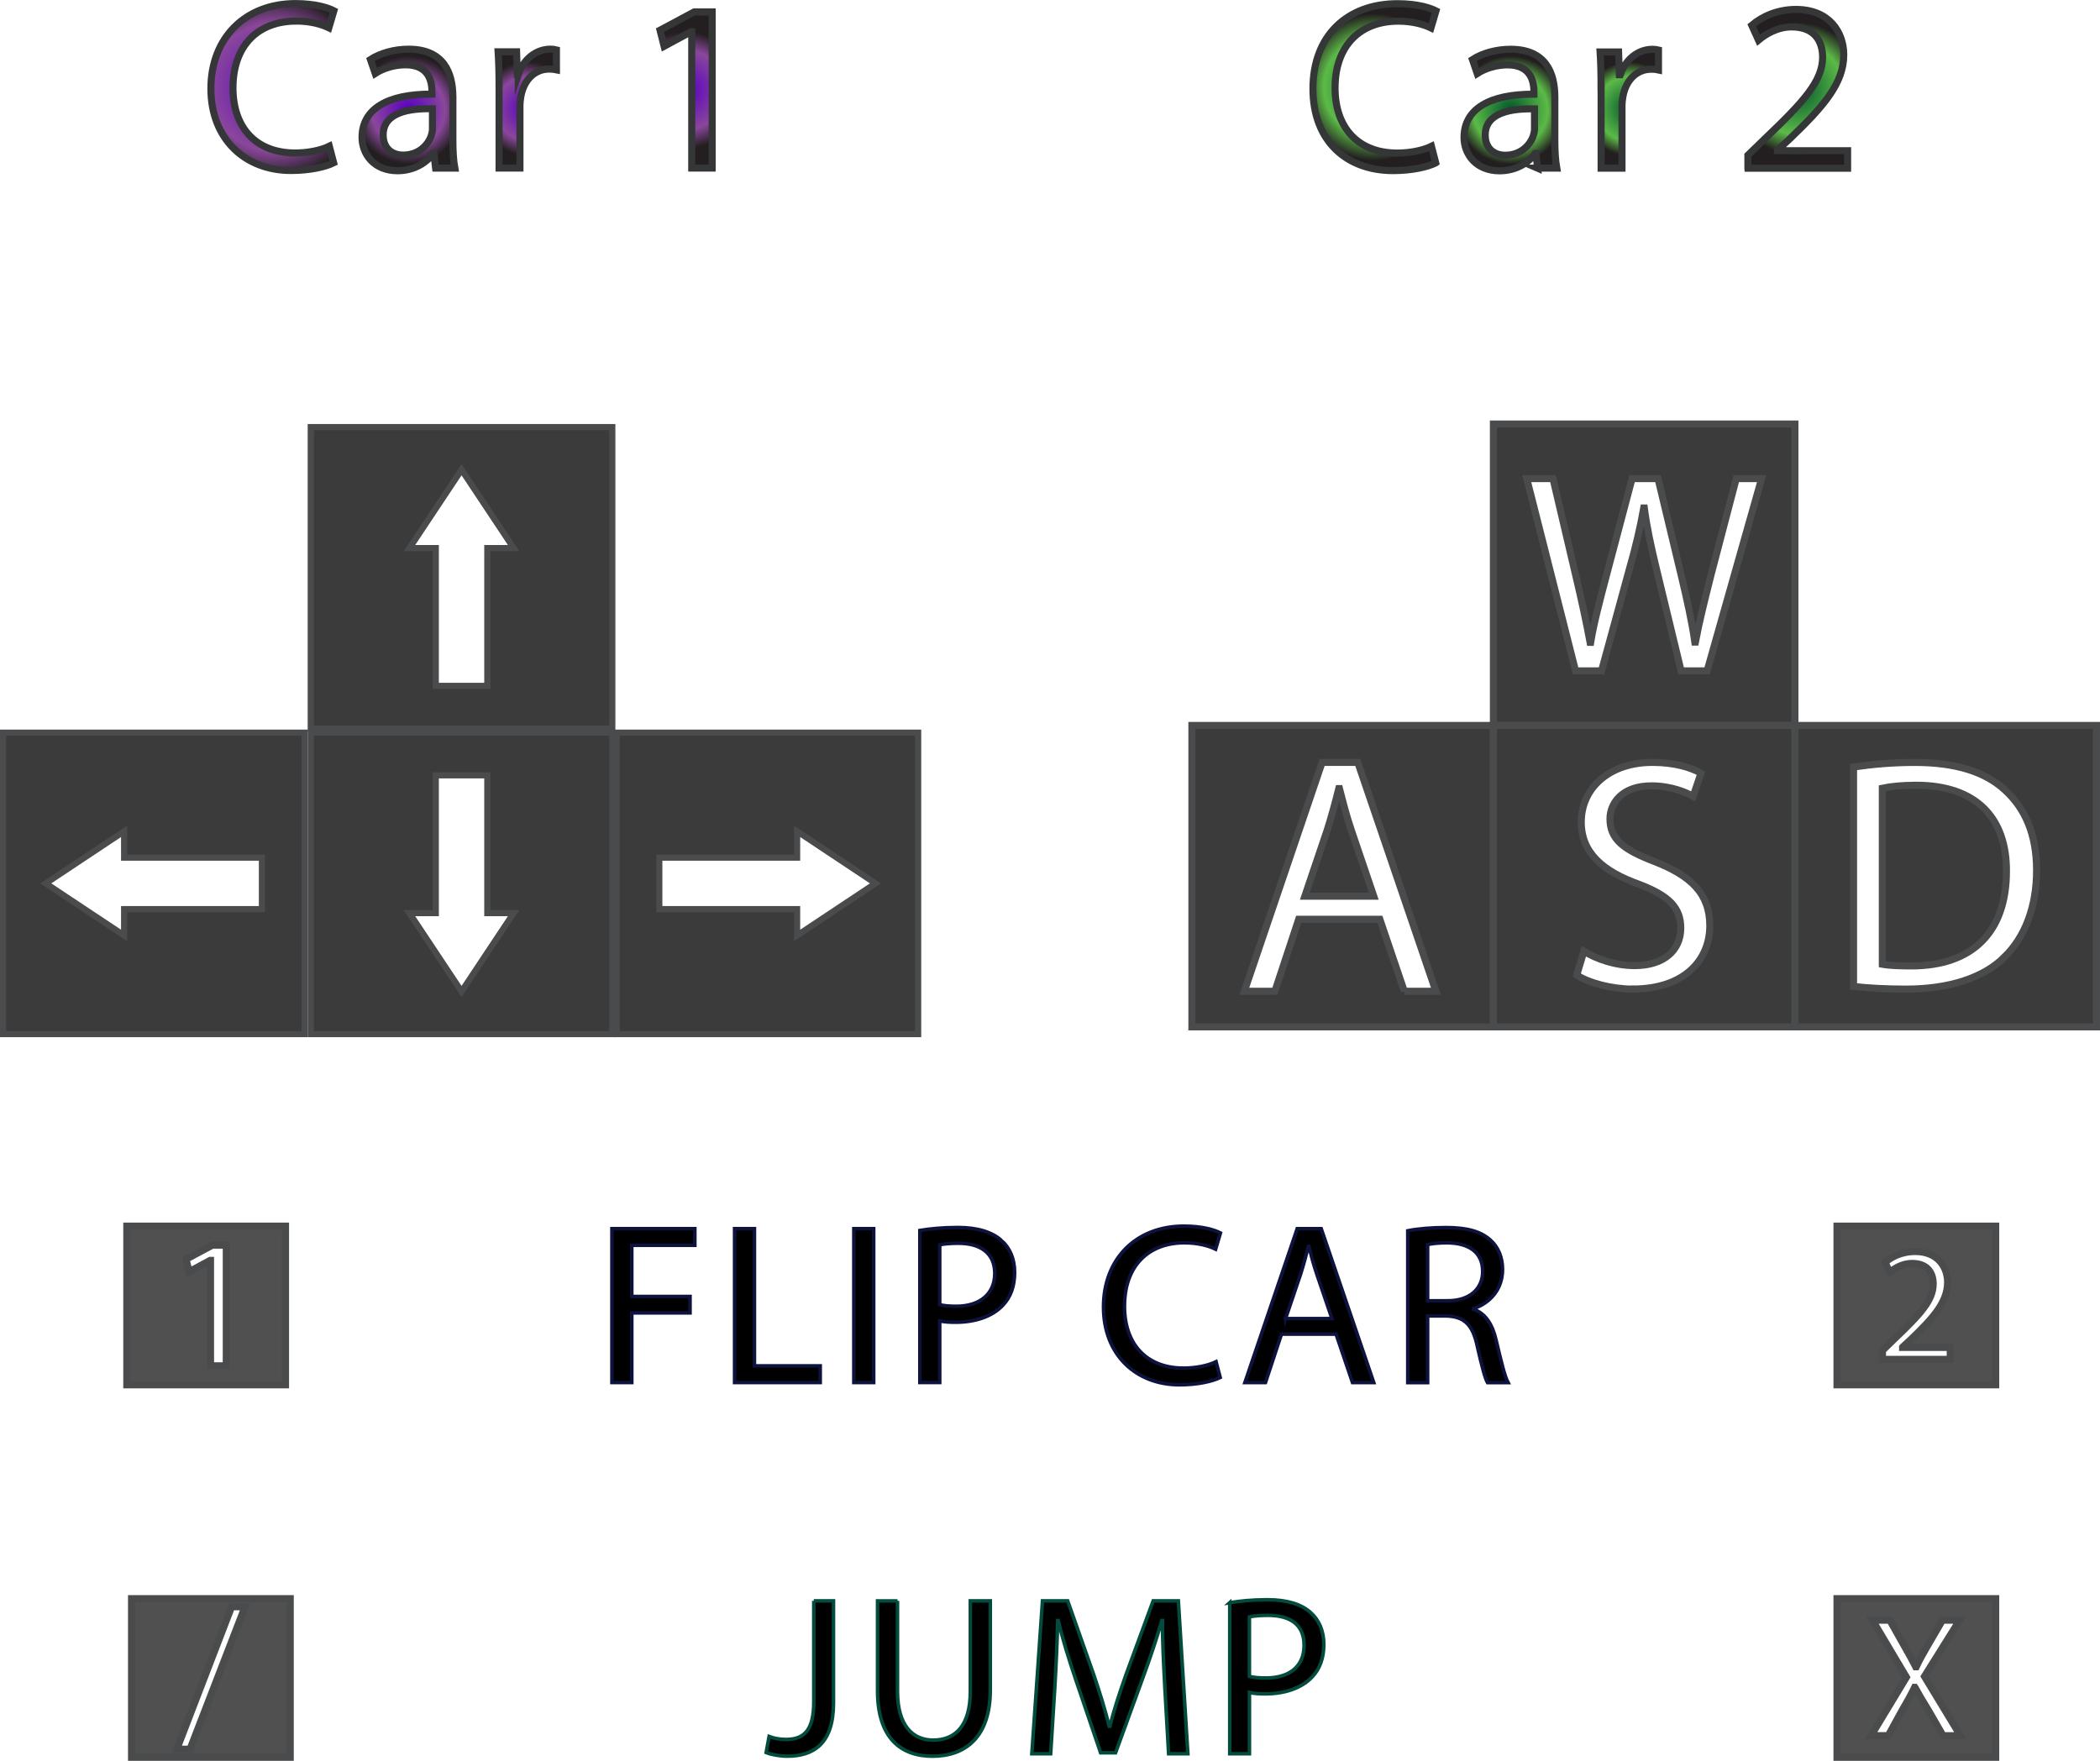 <?xml version="1.0" encoding="UTF-8"?>
<svg id="Layer_2" data-name="Layer 2" xmlns="http://www.w3.org/2000/svg" xmlns:xlink="http://www.w3.org/1999/xlink" viewBox="0 0 595.08 499.11">
  <defs>
    <style>
      .cls-1 {
        fill: url(#New_Gradient_Swatch_2);
      }

      .cls-1, .cls-2, .cls-3, .cls-4, .cls-5, .cls-6, .cls-7, .cls-8, .cls-9, .cls-10, .cls-11, .cls-12 {
        stroke-miterlimit: 10;
      }

      .cls-1, .cls-2, .cls-4, .cls-5, .cls-7, .cls-8, .cls-9, .cls-10, .cls-11, .cls-12 {
        stroke-width: 2px;
      }

      .cls-1, .cls-2, .cls-7, .cls-8, .cls-9, .cls-10, .cls-11, .cls-12 {
        stroke: #353637;
      }

      .cls-2 {
        fill: url(#New_Gradient_Swatch_1);
      }

      .cls-3 {
        stroke: #0d133d;
      }

      .cls-4, .cls-5 {
        stroke: #4a4b4c;
      }

      .cls-4, .cls-13 {
        fill: #505050;
      }

      .cls-5, .cls-14 {
        fill: #3b3b3c;
      }

      .cls-15 {
        fill: #4a4b4c;
      }

      .cls-6 {
        stroke: #024b3d;
      }

      .cls-7 {
        fill: url(#New_Gradient_Swatch_1-3);
      }

      .cls-8 {
        fill: url(#New_Gradient_Swatch_1-4);
      }

      .cls-9 {
        fill: url(#New_Gradient_Swatch_1-2);
      }

      .cls-10 {
        fill: url(#New_Gradient_Swatch_2-4);
      }

      .cls-11 {
        fill: url(#New_Gradient_Swatch_2-2);
      }

      .cls-12 {
        fill: url(#New_Gradient_Swatch_2-3);
      }
    </style>
    <radialGradient id="New_Gradient_Swatch_1" data-name="New Gradient Swatch 1" cx="77.19" cy="24.66" fx="77.19" fy="24.66" r="26.46" gradientUnits="userSpaceOnUse">
      <stop offset="0" stop-color="#5800bf"/>
      <stop offset=".68" stop-color="#8a479b"/>
      <stop offset="1" stop-color="#231f20"/>
    </radialGradient>
    <radialGradient id="New_Gradient_Swatch_1-2" data-name="New Gradient Swatch 1" cx="115.74" cy="31.16" fx="115.74" fy="31.16" r="15.32" xlink:href="#New_Gradient_Swatch_1"/>
    <radialGradient id="New_Gradient_Swatch_1-3" data-name="New Gradient Swatch 1" cx="149.41" cy="30.79" fx="149.41" fy="30.79" r="13.27" xlink:href="#New_Gradient_Swatch_1"/>
    <radialGradient id="New_Gradient_Swatch_1-4" data-name="New Gradient Swatch 1" cx="194.42" cy="25.51" fx="194.42" fy="25.51" r="16.5" xlink:href="#New_Gradient_Swatch_1"/>
    <radialGradient id="New_Gradient_Swatch_2" data-name="New Gradient Swatch 2" cx="389.48" cy="24.69" fx="389.48" fy="24.69" r="20.78" gradientUnits="userSpaceOnUse">
      <stop offset="0" stop-color="#01552c"/>
      <stop offset=".69" stop-color="#5cba47"/>
      <stop offset="1" stop-color="#231f20"/>
    </radialGradient>
    <radialGradient id="New_Gradient_Swatch_2-2" data-name="New Gradient Swatch 2" cx="428.02" cy="31.2" fx="428.02" fy="31.2" r="15.32" xlink:href="#New_Gradient_Swatch_2"/>
    <radialGradient id="New_Gradient_Swatch_2-3" data-name="New Gradient Swatch 2" cx="461.69" cy="30.82" fx="461.69" fy="30.82" r="13.27" xlink:href="#New_Gradient_Swatch_2"/>
    <radialGradient id="New_Gradient_Swatch_2-4" data-name="New Gradient Swatch 2" cx="509.43" cy="25.17" fx="509.43" fy="25.17" r="18.79" xlink:href="#New_Gradient_Swatch_2"/>
  </defs>
  <g id="Layer_1-2" data-name="Layer 1">
    <g>
      <g>
        <path class="cls-14" d="M88.06,206.5h85.44v-85.44h-85.44v85.44ZM130.79,133.15l14.76,22.21h-7.45v39.05h-14.61v-39.05h-7.45l14.76-22.21Z"/>
        <path class="cls-15" d="M174.38,207.38h-87.19v-87.19h87.19v87.19ZM88.94,205.63h83.7v-83.7h-83.7v83.7ZM138.96,195.28h-16.36v-39.05h-8.21l16.39-24.66,16.39,24.66h-8.21v39.05ZM124.35,193.54h12.87v-39.05h6.7l-13.13-19.76-13.13,19.76h6.7v39.05Z"/>
      </g>
      <g>
        <path class="cls-14" d="M86.32,293.12v-85.44H.87v85.44h85.44ZM12.97,250.4l22.21-14.76v7.45h39.05v14.61h-39.05v7.45l-22.21-14.76Z"/>
        <path class="cls-15" d="M87.19,206.8v87.19H0v-87.19h87.19ZM85.44,292.25v-83.7H1.75v83.7h83.7ZM75.1,242.22v16.36h-39.05v8.21l-24.66-16.39,24.66-16.39v8.21h39.05ZM73.35,256.83v-12.87h-39.05v-6.7l-19.76,13.13,19.76,13.13v-6.7h39.05Z"/>
      </g>
      <g>
        <path class="cls-14" d="M88.06,207.68h85.44v85.44h-85.44v-85.44ZM130.79,281.03l14.76-22.21h-7.45v-39.05h-14.61v39.05h-7.45l14.76,22.21Z"/>
        <path class="cls-15" d="M174.38,206.8h-87.19v87.19h87.19v-87.19ZM88.94,208.55h83.7v83.7h-83.7v-83.7ZM138.96,218.9h-16.36v39.05h-8.21l16.39,24.66,16.39-24.66h-8.21v-39.05ZM124.35,220.64h12.87v39.05h6.7l-13.13,19.76-13.13-19.76h6.7v-39.05Z"/>
      </g>
      <g>
        <path class="cls-14" d="M174.73,293.12v-85.44h85.44v85.44h-85.44ZM248.08,250.4l-22.21-14.76v7.45h-39.05v14.61h39.05v7.45l22.21-14.76Z"/>
        <path class="cls-15" d="M173.86,206.8v87.19h87.19v-87.19h-87.19ZM175.61,292.25v-83.7h83.7v83.7h-83.7ZM185.95,242.22v16.36h39.05v8.21l24.66-16.39-24.66-16.39v8.21h-39.05ZM187.7,256.83v-12.87h39.05v-6.7l19.76,13.13-19.76,13.13v-6.7h-39.05Z"/>
      </g>
    </g>
    <g>
      <path class="cls-2" d="M83.93,5.97c3.81,0,7.01.82,9.26,1.91l1.43-4.83c-1.57-.82-5.18-2.04-10.89-2.04-14.23,0-23.97,9.74-23.97,24.1s9.74,23.22,22.67,23.22c5.58,0,9.94-1.09,12.12-2.18l-1.23-4.7c-2.38,1.16-6.06,1.91-9.67,1.91-11.17,0-17.63-7.22-17.63-18.45,0-12.05,7.15-18.93,17.91-18.93Z"/>
      <path class="cls-9" d="M128.33,27.42c0-6.6-2.45-13.48-12.53-13.48-4.15,0-8.1,1.16-10.83,2.93l1.36,3.95c2.31-1.5,5.52-2.45,8.58-2.45,6.74,0,7.49,4.9,7.49,7.63v.68c-12.73-.07-19.81,4.29-19.81,12.26,0,4.77,3.4,9.46,10.08,9.46,4.7,0,8.24-2.32,10.08-4.9h.2l.48,4.15h5.45c-.41-2.25-.54-5.04-.54-7.9v-12.32ZM122.54,36.54c0,.61-.14,1.29-.34,1.91-.95,2.79-3.68,5.51-7.97,5.51-3.06,0-5.65-1.84-5.65-5.72,0-6.4,7.42-7.56,13.96-7.42v5.72Z"/>
      <path class="cls-7" d="M146.86,21.15h-.27l-.2-6.47h-5.24c.2,3.06.27,6.4.27,10.28v22.67h5.92v-17.57c0-1.02.14-1.97.27-2.79.82-4.49,3.81-7.69,8.03-7.69.82,0,1.43.07,2.04.2v-5.65c-.54-.14-1.02-.2-1.7-.2-4.02,0-7.63,2.79-9.12,7.22Z"/>
      <polygon class="cls-8" points="196.7 3.38 187.03 8.56 188.19 13.12 195.88 8.97 196.02 8.97 196.02 47.64 201.81 47.64 201.81 3.38 196.7 3.38"/>
    </g>
    <g>
      <path class="cls-1" d="M406.84,46.18c-2.18,1.09-6.54,2.18-12.12,2.18-12.94,0-22.67-8.17-22.67-23.22s9.74-24.1,23.97-24.1c5.72,0,9.33,1.23,10.9,2.04l-1.43,4.83c-2.25-1.09-5.45-1.91-9.26-1.91-10.76,0-17.91,6.88-17.91,18.93,0,11.24,6.47,18.45,17.64,18.45,3.61,0,7.29-.75,9.67-1.91l1.22,4.7Z"/>
      <path class="cls-11" d="M435.71,47.67l-.48-4.15h-.21c-1.84,2.59-5.38,4.9-10.08,4.9-6.67,0-10.08-4.7-10.08-9.46,0-7.97,7.08-12.32,19.81-12.26v-.68c0-2.72-.75-7.63-7.49-7.63-3.06,0-6.26.95-8.58,2.45l-1.36-3.95c2.72-1.77,6.67-2.93,10.83-2.93,10.08,0,12.53,6.88,12.53,13.48v12.32c0,2.86.14,5.65.54,7.9h-5.45ZM434.83,30.86c-6.54-.14-13.96,1.02-13.96,7.42,0,3.88,2.59,5.72,5.65,5.72,4.29,0,7.01-2.72,7.97-5.51.2-.61.34-1.29.34-1.91v-5.72Z"/>
      <path class="cls-12" d="M453.69,25c0-3.88-.07-7.22-.27-10.28h5.24l.21,6.47h.27c1.5-4.43,5.11-7.22,9.13-7.22.68,0,1.16.07,1.7.2v5.65c-.61-.14-1.22-.2-2.04-.2-4.22,0-7.22,3.2-8.03,7.69-.14.82-.27,1.77-.27,2.79v17.57h-5.92v-22.67Z"/>
      <path class="cls-10" d="M495.3,47.67v-3.68l4.7-4.56c11.3-10.76,16.41-16.48,16.48-23.15,0-4.49-2.18-8.65-8.78-8.65-4.02,0-7.35,2.04-9.4,3.75l-1.91-4.22c3.06-2.59,7.42-4.49,12.53-4.49,9.53,0,13.55,6.54,13.55,12.87,0,8.17-5.92,14.78-15.25,23.76l-3.54,3.27v.14h19.88v4.97h-28.26Z"/>
    </g>
    <g>
      <path class="cls-5" d="M423.19,120.19v85.44h85.44v-85.44h-85.44ZM483.74,190.16h-7.36l-6.87-28.38c-1.7-6.95-2.83-12.29-3.56-17.79h-.16c-.97,5.42-2.18,10.75-4.2,17.79l-7.76,28.38h-7.36l-13.83-54.49h7.44l6.47,27.57c1.62,6.79,3.07,13.58,4.04,18.84h.16c.89-5.42,2.59-11.89,4.45-18.92l7.28-27.49h7.36l6.63,27.65c1.54,6.47,2.99,12.94,3.8,18.68h.16c1.13-5.98,2.67-12.05,4.37-18.84l7.2-27.49h7.19l-15.44,54.49Z"/>
      <g>
        <path class="cls-5" d="M379.56,223.52h-.19c-.96,3.85-2.02,7.8-3.27,11.74l-6.35,18.77h19.54l-6.35-18.67c-1.44-4.23-2.4-8.08-3.37-11.84Z"/>
        <path class="cls-5" d="M337.75,205.63v85.44h85.44v-85.44h-85.44ZM397.94,280.97l-6.93-20.4h-23l-6.74,20.4h-8.66l22.04-64.87h10.11l22.13,64.87h-8.95Z"/>
      </g>
      <path class="cls-5" d="M423.19,205.63v85.44h85.44v-85.44h-85.44ZM462.7,280.36c-6.01,0-12.57-1.76-15.9-3.98l2.03-6.75c3.61,2.22,8.88,4.07,14.42,4.07,8.23,0,13.03-4.34,13.03-10.63,0-5.82-3.33-9.15-11.74-12.39-10.17-3.61-16.46-8.87-16.46-17.66,0-9.71,8.04-16.92,20.15-16.92,6.38,0,11,1.48,13.78,3.05l-2.22,6.56c-2.03-1.11-6.19-2.96-11.83-2.96-8.5,0-11.74,5.09-11.74,9.34,0,5.82,3.79,8.69,12.39,12.02,10.54,4.07,15.9,9.15,15.9,18.3,0,9.61-7.12,17.93-21.82,17.93Z"/>
      <g>
        <path class="cls-5" d="M508.64,205.63v85.44h85.44v-85.44h-85.44ZM568.01,271.26c-5.91,5.91-15.66,9.1-27.95,9.1-5.81,0-10.69-.28-14.82-.75v-62.19c4.97-.75,10.88-1.31,17.35-1.31,11.73,0,20.07,2.72,25.61,7.88,5.63,5.16,8.91,12.47,8.91,22.7s-3.19,18.76-9.1,24.57Z"/>
        <path class="cls-5" d="M542.97,222.58c-4.22,0-7.41.37-9.57.84v49.9c2.06.38,5.06.47,8.25.47,17.45,0,26.92-9.75,26.92-26.83.09-14.91-8.35-24.39-25.6-24.39Z"/>
      </g>
    </g>
    <g>
      <polygon class="cls-3" points="173.4 391.88 179.03 391.88 179.03 372.14 195.54 372.14 195.54 367.48 179.03 367.48 179.03 352.98 196.9 352.98 196.9 348.26 173.4 348.26 173.4 391.88"/>
      <polygon class="cls-3" points="213.79 348.26 208.16 348.26 208.16 391.88 232.43 391.88 232.43 387.15 213.79 387.15 213.79 348.26"/>
      <rect class="cls-3" x="241.95" y="348.26" width="5.63" height="43.62"/>
      <path class="cls-3" d="M283.7,351.56c-2.59-2.33-6.67-3.63-12.23-3.63-4.53,0-8.09.39-10.81.84v43.1h5.63v-17.47c1.29.32,2.85.39,4.53.39,5.5,0,10.36-1.62,13.33-4.79,2.2-2.27,3.37-5.37,3.37-9.32s-1.42-7.06-3.82-9.13ZM270.95,370.26c-1.88,0-3.43-.13-4.66-.45v-16.96c.97-.26,2.85-.45,5.31-.45,6.21,0,10.29,2.78,10.29,8.54s-4.14,9.32-10.94,9.32Z"/>
      <path class="cls-3" d="M335.68,352.27c3.62,0,6.67.78,8.8,1.81l1.36-4.6c-1.49-.78-4.92-1.94-10.36-1.94-13.53,0-22.78,9.26-22.78,22.91s9.26,22.07,21.55,22.07c5.31,0,9.45-1.04,11.52-2.07l-1.17-4.47c-2.27,1.1-5.76,1.81-9.19,1.81-10.61,0-16.76-6.86-16.76-17.54,0-11.46,6.8-17.99,17.02-17.99Z"/>
      <path class="cls-3" d="M367.59,348.26l-14.82,43.62h5.83l4.53-13.72h15.47l4.66,13.72h6.02l-14.89-43.62h-6.8ZM364.29,373.76l4.27-12.62c.84-2.65,1.55-5.31,2.2-7.9h.13c.65,2.52,1.29,5.11,2.27,7.96l4.27,12.55h-13.14Z"/>
      <path class="cls-3" d="M423.97,379.91c-1.04-4.53-3.04-7.64-6.41-8.8v-.19c4.6-1.55,8.22-5.37,8.22-11.13,0-3.37-1.23-6.34-3.43-8.28-2.72-2.46-6.6-3.56-12.62-3.56-3.88,0-7.96.32-10.81.91v43.04h5.63v-18.9h5.31c5.11.19,7.44,2.46,8.74,8.48,1.23,5.44,2.2,9.19,2.91,10.42h5.83c-.91-1.68-1.94-5.89-3.37-11.97ZM410.31,368.71h-5.76v-15.92c.91-.26,2.85-.52,5.57-.52,5.95.07,10.03,2.53,10.03,8.15,0,4.99-3.82,8.28-9.84,8.28Z"/>
    </g>
    <g>
      <path class="cls-13" d="M35.92,347.54v44.98h44.98v-44.98h-44.98ZM64.12,387.13h-4.47v-29.88h-.11l-5.94,3.21-.89-3.52,7.47-4h3.95v34.19Z"/>
      <path class="cls-15" d="M81.91,393.53h-46.98v-46.98h46.98v46.98ZM36.92,391.53h42.98v-42.98h-42.98v42.98ZM65.12,388.13h-6.47v-29.26l-5.7,3.08-1.4-5.53,8.38-4.48h5.2v36.19ZM60.65,386.13h2.47v-32.19h-2.69l-6.56,3.51.39,1.52,5.04-2.72h1.36v29.88Z"/>
    </g>
    <g>
      <path class="cls-13" d="M520.55,347.54v44.98h44.98v-44.98h-44.98ZM552.64,385.31h-19.18v-2.5l3.19-3.1c7.67-7.3,11.14-11.19,11.19-15.72,0-3.05-1.48-5.87-5.96-5.87-2.73,0-4.99,1.39-6.38,2.54l-1.29-2.87c2.08-1.76,5.04-3.05,8.51-3.05,6.47,0,9.2,4.44,9.2,8.74,0,5.55-4.02,10.03-10.35,16.13l-2.4,2.22v.09h13.5v3.37Z"/>
      <path class="cls-15" d="M566.53,393.53h-46.98v-46.98h46.98v46.98ZM521.55,391.53h42.98v-42.98h-42.98v42.98ZM553.64,386.31h-21.19v-3.92l3.49-3.39c7.64-7.27,10.84-10.96,10.88-15.01,0-3.22-1.67-4.86-4.96-4.86-2.58,0-4.7,1.45-5.74,2.31l-1.01.84-2.15-4.75.58-.49c2.51-2.12,5.76-3.29,9.15-3.29,7.05,0,10.2,4.89,10.2,9.74,0,6.11-4.42,10.84-10.66,16.85l-.64.59h12.04v5.38ZM534.45,384.31h17.19v-1.38h-13.5v-1.44l.32-.39,2.4-2.22c5.87-5.65,10.03-10.08,10.03-15.4,0-3.57-2.15-7.74-8.2-7.74-2.66,0-5.21.83-7.27,2.35l.46,1.01c1.5-1.03,3.55-1.99,5.98-1.99,4.36,0,6.96,2.57,6.96,6.87-.05,5.01-3.72,9.04-11.5,16.44l-2.88,2.8v1.07Z"/>
    </g>
    <g>
      <path class="cls-13" d="M520.55,453.13v44.98h44.98v-44.98h-44.98ZM550.63,491.98l-4.18-7.24c-1.7-2.77-2.77-4.56-3.79-6.46h-.1c-.92,1.89-1.85,3.64-3.55,6.51l-3.93,7.19h-4.86l10-16.56-9.61-16.17h4.9l4.32,7.67c1.21,2.14,2.14,3.79,3.01,5.54h.15c.92-1.94,1.75-3.45,2.96-5.54l4.47-7.67h4.86l-9.95,15.93,10.2,16.8h-4.9Z"/>
      <path class="cls-15" d="M566.53,499.11h-46.98v-46.98h46.98v46.98ZM521.55,497.11h42.98v-42.98h-42.98v42.98ZM557.31,492.98h-7.26l-4.47-7.73c-1.17-1.9-2.09-3.44-2.93-4.9-.7,1.36-1.52,2.85-2.78,4.96l-4.2,7.68h-7.22l10.61-17.56-10.21-17.17h7.25l4.61,8.18c.89,1.57,1.58,2.8,2.19,3.95.67-1.32,1.35-2.52,2.19-3.96l4.76-8.17h7.23l-10.58,16.93,10.8,17.79ZM551.2,490.98h2.55l-9.59-15.81,9.33-14.92h-2.48l-4.18,7.17c-1.14,1.96-1.99,3.49-2.92,5.46l-.27.57h-1.4l-.28-.55c-.82-1.65-1.69-3.2-2.99-5.49l-4.04-7.17h-2.56l9.02,15.17-9.4,15.55h2.49l3.65-6.67c1.75-2.94,2.64-4.65,3.52-6.46l.27-.56h1.22l.38.53c1.05,1.95,2.17,3.83,3.76,6.41l3.9,6.76Z"/>
    </g>
    <path class="cls-4" d="M37.27,453.13v44.98h44.98v-44.98h-44.98ZM53.83,495.81h-3.73l15.54-40.38h3.79l-15.59,40.38Z"/>
    <g>
      <path class="cls-6" d="M230.6,453.76h5.59v28.99c0,11.51-5.66,15.04-13.11,15.04-2.06,0-4.56-.45-5.98-1.03l.84-4.56c1.16.45,2.83.84,4.69.84,5.01,0,7.97-2.25,7.97-10.74v-28.54Z"/>
      <path class="cls-6" d="M254.33,453.76v25.65c0,9.71,4.31,13.82,10.09,13.82,6.43,0,10.54-4.24,10.54-13.82v-25.65h5.66v25.27c0,13.31-7.01,18.77-16.39,18.77-8.87,0-15.56-5.08-15.56-18.51v-25.52h5.66Z"/>
      <path class="cls-6" d="M330.07,478.06c-.32-6.04-.71-13.31-.64-18.71h-.19c-1.48,5.08-3.28,10.48-5.47,16.46l-7.65,21.02h-4.24l-7.01-20.64c-2.06-6.11-3.79-11.7-5.01-16.84h-.13c-.13,5.4-.45,12.66-.84,19.16l-1.16,18.58h-5.34l3.02-43.33h7.14l7.39,20.96c1.8,5.34,3.28,10.09,4.37,14.59h.19c1.09-4.37,2.64-9.13,4.56-14.59l7.71-20.96h7.14l2.7,43.33h-5.46l-1.09-19.03Z"/>
      <path class="cls-6" d="M348.46,454.28c2.7-.45,6.24-.84,10.74-.84,5.53,0,9.58,1.29,12.15,3.6,2.38,2.06,3.79,5.21,3.79,9.06s-1.16,7.01-3.34,9.26c-2.96,3.15-7.78,4.76-13.24,4.76-1.67,0-3.21-.06-4.5-.39v17.36h-5.59v-42.82ZM354.05,475.17c1.22.32,2.76.45,4.63.45,6.75,0,10.86-3.28,10.86-9.26s-4.05-8.49-10.22-8.49c-2.44,0-4.31.19-5.27.45v16.84Z"/>
    </g>
  </g>
</svg>
